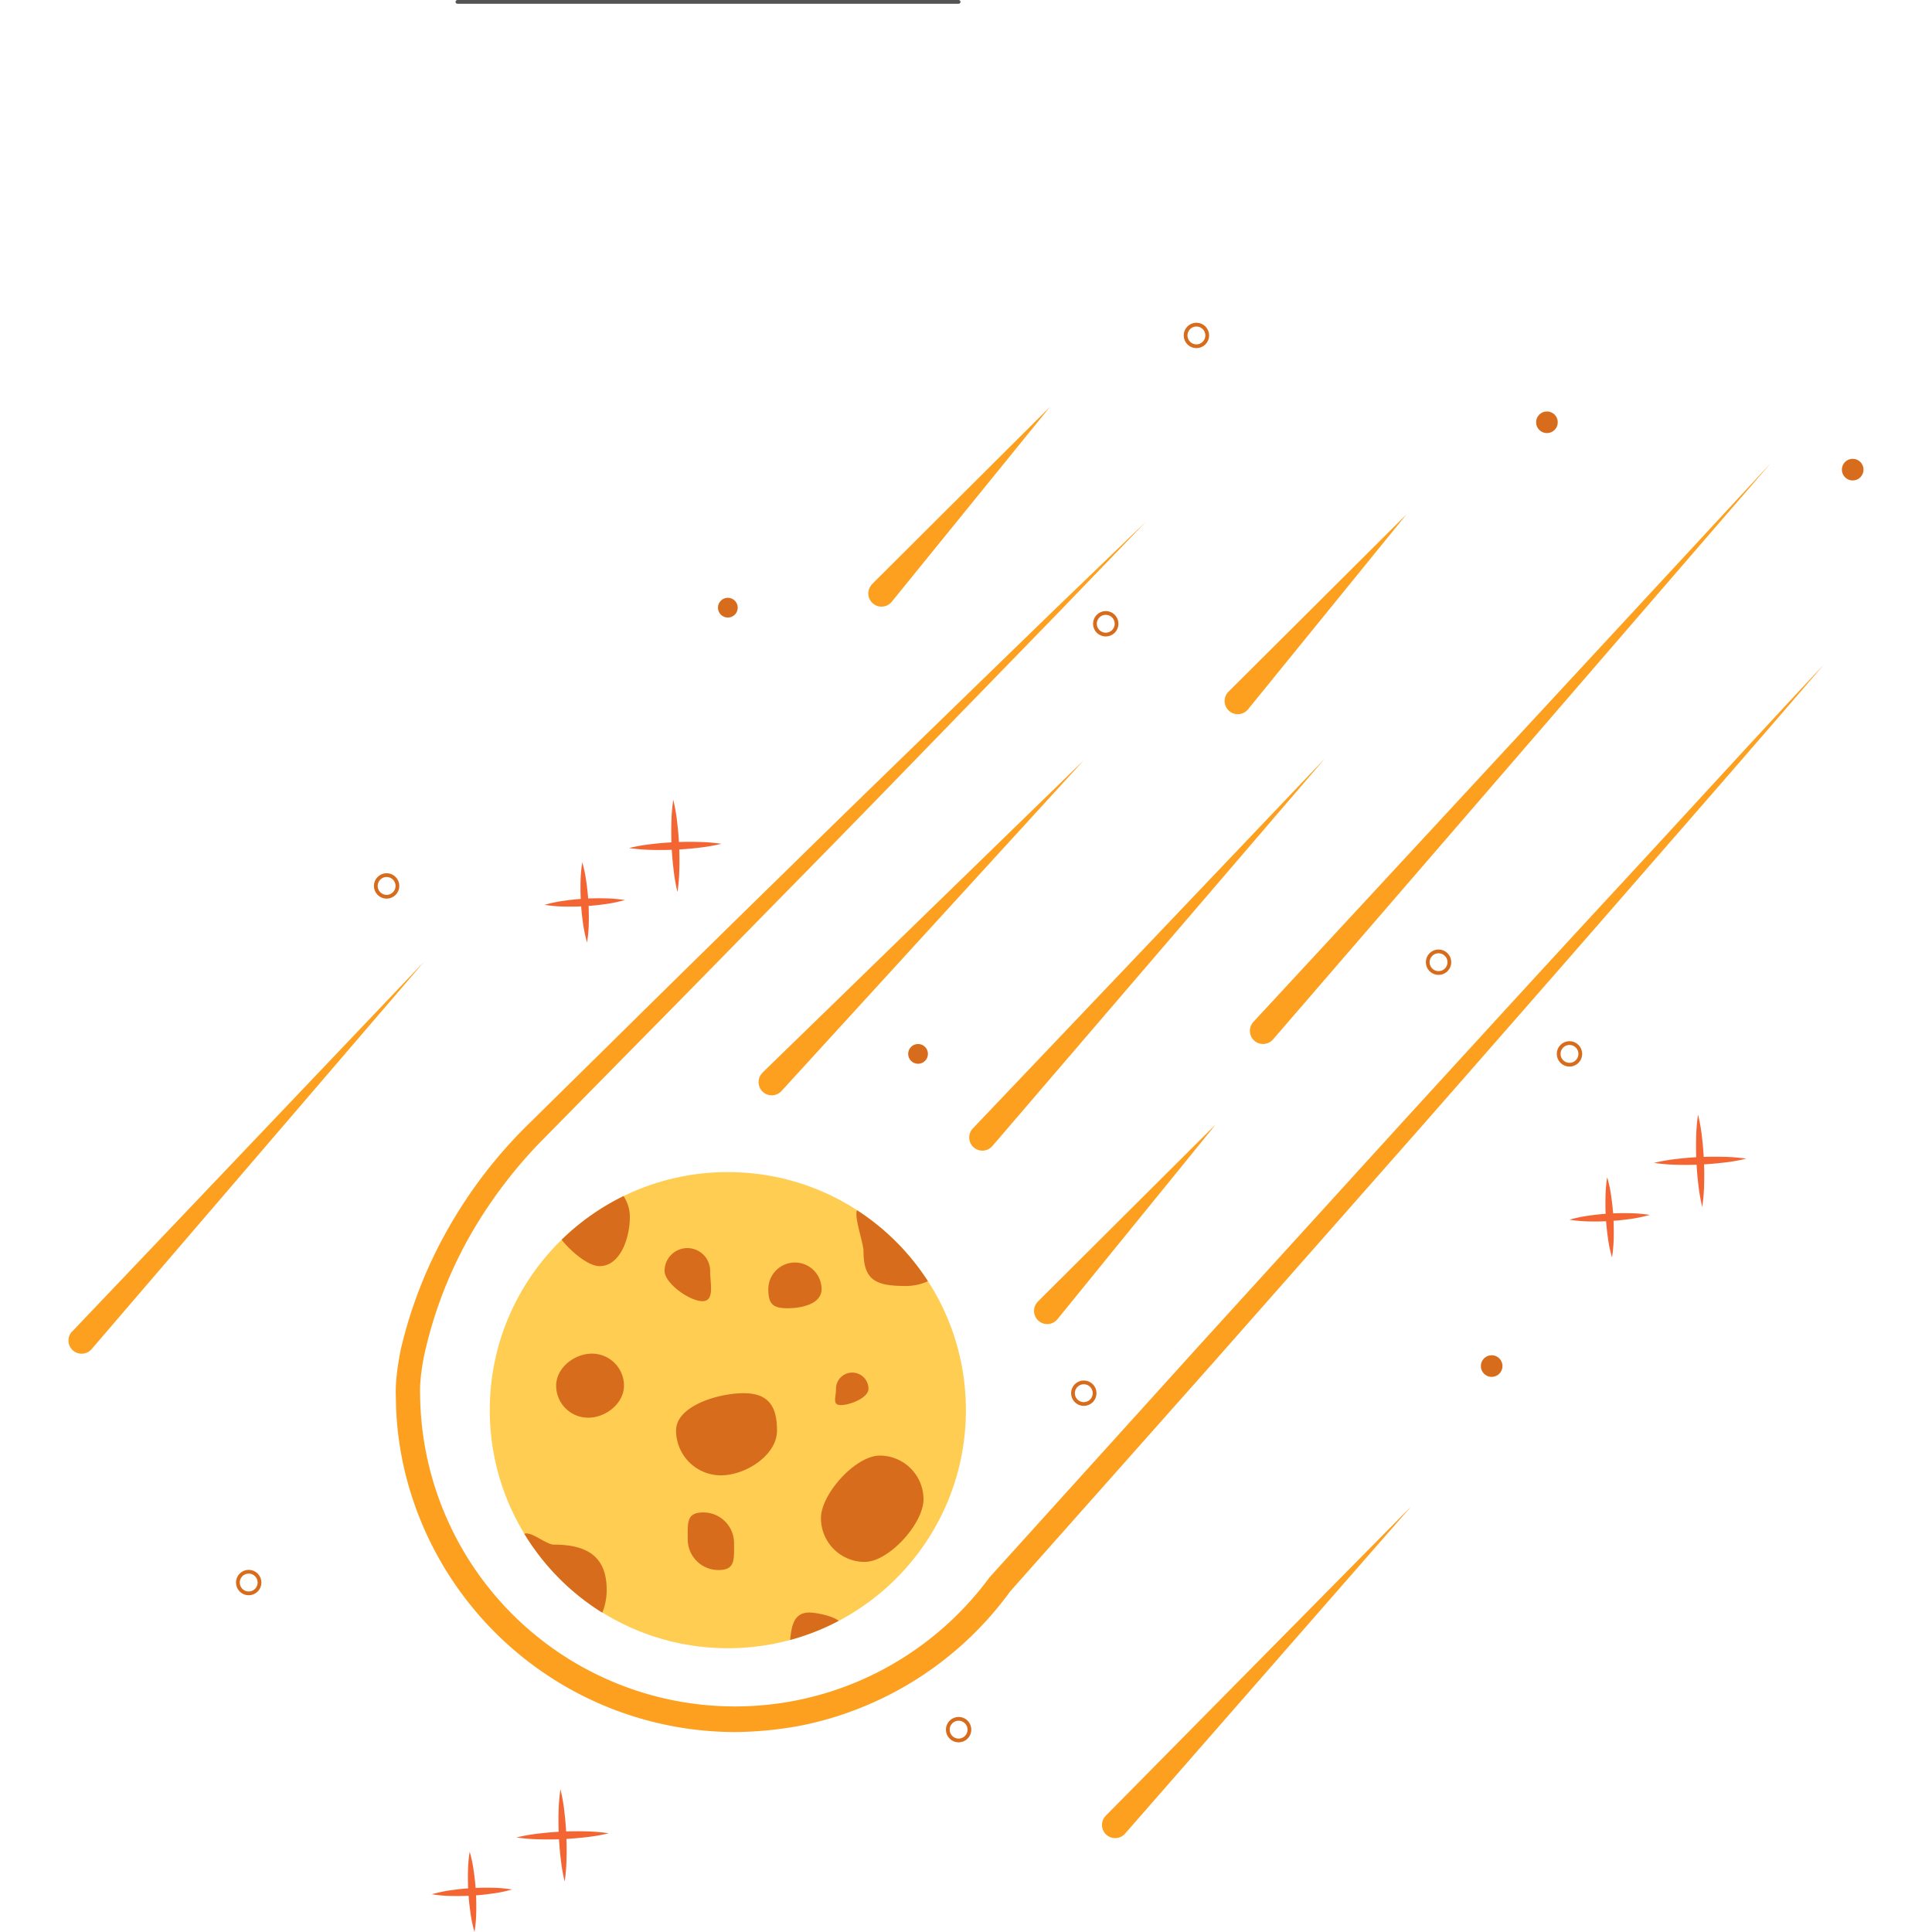<svg id="SvgjsSvg1001" width="360" height="360" xmlns="http://www.w3.org/2000/svg" version="1.1" xmlns:xlink="http://www.w3.org/1999/xlink" xmlns:svgjs="http://svgjs.com/svgjs"><defs id="SvgjsDefs1002"></defs><g id="SvgjsG1008" transform="matrix(1,0,0,1,0,0)"><svg xmlns="http://www.w3.org/2000/svg" viewBox="0 0 477.51 513.94" width="360" height="360"><g data-name="Layer 2" fill="#000000" class="color000 svgShape"><g data-name="Layer 1" fill="#000000" class="color000 svgShape"><circle cx="175.4" cy="375.12" r="63.33" fill="#ffcd52" class="colorffcd52 svgShape"></circle><path fill="#f46534" d="M173.69,224.46a47.93,47.93,0,0,1-6.11,1.06c-2,.24-4.09.41-6.13.5s-4.1.12-6.16.07a49.49,49.49,0,0,1-6.17-.5,47.47,47.47,0,0,1,6.1-1.06q3.06-.36,6.14-.5c2-.1,4.09-.11,6.15-.06A47.93,47.93,0,0,1,173.69,224.46Z" class="colorf46534 svgShape"></path><path fill="#f46534" d="M162 237.31a49.72 49.72 0 01-1.05-6.11c-.24-2-.42-4.08-.51-6.13s-.11-4.1-.06-6.15a47.81 47.81 0 01.5-6.18 47.93 47.93 0 011.06 6.11q.36 3.06.5 6.13t.06 6.15A47.81 47.81 0 01162 237.31zM136.68 229.39a36.27 36.27 0 011.09 5.29c.25 1.77.44 3.54.54 5.32s.14 3.56.1 5.35a36.29 36.29 0 01-.46 5.38 37.67 37.67 0 01-1.1-5.29c-.25-1.77-.43-3.54-.53-5.32s-.14-3.56-.1-5.35A36.29 36.29 0 01136.68 229.39z" class="colorf46534 svgShape"></path><path fill="#f46534" d="M148 239.42a38 38 0 01-5.29 1.1c-1.77.25-3.55.43-5.33.54s-3.56.14-5.35.1a36.41 36.41 0 01-5.38-.46 36.3 36.3 0 015.29-1.1c1.77-.25 3.55-.44 5.32-.54s3.57-.13 5.36-.09A37.79 37.79 0 01148 239.42zM446.33 308.22a47.78 47.78 0 01-6.1 1.06q-3.06.36-6.14.51t-6.15.06a49.8 49.8 0 01-6.18-.5 47.93 47.93 0 016.11-1.06c2-.24 4.09-.41 6.13-.5s4.1-.11 6.16-.06A49.47 49.47 0 01446.33 308.22z" class="colorf46534 svgShape"></path><path fill="#f46534" d="M434.61 321.07a47.62 47.62 0 01-1.06-6.11q-.36-3.06-.5-6.13c-.1-2-.11-4.1-.06-6.15a46.23 46.23 0 01.5-6.18 47.93 47.93 0 011.06 6.11q.36 3.06.5 6.13t.06 6.15A49.49 49.49 0 01434.61 321.07zM409.32 313.15a36.3 36.3 0 011.1 5.29c.25 1.77.44 3.54.54 5.32s.14 3.56.1 5.35a36.54 36.54 0 01-.46 5.39 36.58 36.58 0 01-1.1-5.29c-.25-1.78-.43-3.55-.54-5.33s-.13-3.56-.09-5.35A37.67 37.67 0 01409.32 313.15z" class="colorf46534 svgShape"></path><path fill="#f46534" d="M420.64 323.18a36.58 36.58 0 01-5.29 1.1c-1.77.25-3.55.43-5.33.54s-3.56.14-5.35.1a36.29 36.29 0 01-5.38-.46 36.3 36.3 0 015.29-1.1c1.77-.25 3.54-.44 5.32-.54s3.57-.13 5.35-.09A37.93 37.93 0 01420.64 323.18zM143.74 487.67a47.93 47.93 0 01-6.11 1.06q-3.06.36-6.13.5c-2.05.1-4.1.11-6.15.06a47.81 47.81 0 01-6.18-.5 47.93 47.93 0 016.11-1.06q3.06-.36 6.13-.5t6.15-.06A49.65 49.65 0 01143.74 487.67z" class="colorf46534 svgShape"></path><path fill="#f46534" d="M132 500.51a47.47 47.47 0 01-1.06-6.1c-.24-2-.41-4.09-.5-6.13s-.12-4.1-.07-6.16a49.49 49.49 0 01.5-6.17 47.47 47.47 0 011.06 6.1c.24 2 .42 4.09.5 6.13s.12 4.1.06 6.16A47.63 47.63 0 01132 500.51zM106.73 492.59a37.67 37.67 0 011.1 5.29c.25 1.77.43 3.55.54 5.32s.14 3.57.1 5.36a36.41 36.41 0 01-.46 5.38 35 35 0 01-1.1-5.29c-.25-1.77-.44-3.55-.54-5.33s-.14-3.56-.1-5.35A36.41 36.41 0 01106.73 492.59z" class="colorf46534 svgShape"></path><path fill="#f46534" d="M118,502.63a36.27,36.27,0,0,1-5.29,1.09c-1.77.25-3.54.44-5.32.54s-3.56.14-5.35.1a36.54,36.54,0,0,1-5.39-.46,38,38,0,0,1,5.29-1.1c1.78-.25,3.55-.43,5.33-.53s3.56-.14,5.35-.1A36.29,36.29,0,0,1,118,502.63Z" class="colorf46534 svgShape"></path><path fill="#d86c1d" d="M147.77 368.61c0 4.7-4.81 8.52-9.52 8.52a8.52 8.52 0 01-8.52-8.52c0-4.71 4.81-8.52 9.52-8.52A8.51 8.51 0 01147.77 368.61zM170.69 338.07c0 3.34 1.29 8.06-2.06 8.06s-10.06-4.72-10.06-8.06a6.06 6.06 0 1112.12 0zM200.33 342.93c0 3.91-5.17 5.08-9.08 5.08s-5.08-1.17-5.08-5.08a7.08 7.08 0 0114.16 0zM188.48 380.53c0 6.59-8.34 11.93-14.92 11.93a11.93 11.93 0 01-11.93-11.93c0-6.58 11.34-9.92 17.93-9.92S188.48 374 188.48 380.53zM141.25 336.81c5.57 0 8.08-7.52 8.08-13.08a10 10 0 00-1.67-5.55 63.54 63.54 0 00-16.46 11.6C133 332.22 138 336.81 141.25 336.81zM177.05 410.49c0 4.5.35 7.16-4.16 7.16a8.16 8.16 0 01-8.16-8.16c0-4.51-.35-7.16 4.16-7.16A8.16 8.16 0 01177.05 410.49zM227.45 398.85c0 6.43-9.21 16.64-15.64 16.64a11.64 11.64 0 01-11.64-11.64c0-6.43 9.21-16.64 15.64-16.64A11.64 11.64 0 01227.45 398.85zM212.81 369.45c0 2.38-4.93 4.32-7.32 4.32s-1.32-1.94-1.32-4.32a4.32 4.32 0 118.64 0zM228.62 340.82a63.46 63.46 0 00-18.86-18.88c-.81 1.79 1.73 8.77 1.73 10.87 0 7.88 3.39 9.28 11.28 9.28A14.09 14.09 0 00228.62 340.82zM129.13 410.89c-2.07 0-6-3.6-7.87-2.88A63.72 63.72 0 00142 429a15.9 15.9 0 001.17-6C143.21 414.09 138 410.89 129.13 410.89zM204.89 431.17c-1.38-1.22-5.82-2.21-7.8-2.21-4.05 0-4.74 3.34-5.12 7.29A62.9 62.9 0 00204.89 431.17z" class="colord86c1d svgShape"></path><path fill="#fda01f" d="M467,176.73c-17.82,20.78-35.83,41.38-53.78,62s-36,41.21-54.05,61.79l-54.3,61.57-54.5,61.4-1.28-5.34h0a3.31,3.31,0,0,1,1.92,4.29,3.08,3.08,0,0,1-.42.78,90.85,90.85,0,0,1-56.38,35.93,99.29,99.29,0,0,1-17,1.6,90.49,90.49,0,0,1-87.57-68.66,88.57,88.57,0,0,1-2.46-16.9c-.07-1.42-.07-2.85-.11-4.27a38.79,38.79,0,0,1,.18-4.43A65.87,65.87,0,0,1,88.63,358a120.51,120.51,0,0,1,12.47-31.36,125.36,125.36,0,0,1,20.39-26.74L145,276.74Q168.44,253.6,192,230.58c15.67-15.4,31.47-30.67,47.23-46l23.64-22.95,23.75-22.85-22.86,23.73-23,23.65c-15.32,15.75-30.59,31.54-46,47.21s-30.74,31.4-46.17,47l-23.1,23.47a124.36,124.36,0,0,0-19.16,25.73A114.35,114.35,0,0,0,94.88,359.4a58,58,0,0,0-1.23,7.71,32,32,0,0,0-.11,3.8c0,1.32.06,2.64.13,4a83.77,83.77,0,0,0,128.5,66,84.75,84.75,0,0,0,23-21.52l1.5,5.08h0a3.33,3.33,0,0,1-1.89-4.31,3.64,3.64,0,0,1,.63-1l55.06-60.89,55.26-60.72c18.48-20.18,36.91-40.4,55.51-60.48S448.27,196.71,467,176.73Z" class="colorfda01f svgShape"></path><path fill="#fda01f" d="M184.65 285.31l85.44-83.08-80.42 88a3.5 3.5 0 11-5.17-4.73zM240.61 300.14l93.61-98.37L245.8 304.83a3.5 3.5 0 11-5.31-4.56zM1 354.19l93.61-98.37L6.16 358.88a3.5 3.5 0 01-5.32-4.56zM308.58 184l47.35-47.17-42.15 51.86a3.5 3.5 0 11-5.44-4.42A2.1 2.1 0 01308.58 184zM257.88 346.23l47.35-47.17-42.15 51.87a3.5 3.5 0 01-5.44-4.42A3.22 3.22 0 01257.88 346.23zM213.76 155.39l47.34-47.17L219 160.08a3.5 3.5 0 11-5.44-4.42A3.2 3.2 0 01213.76 155.39zM275.94 483l81.29-82.33-76.16 87.1a3.5 3.5 0 11-5.27-4.61zM315.26 271.78L452.91 123.11 320.48 276.44a3.5 3.5 0 11-5.3-4.57A.34.34 0 01315.26 271.78z" class="colorfda01f svgShape"></path><circle cx="275.93" cy="165.93" r="2.88" fill="none" stroke="#d86c1d" stroke-linecap="round" stroke-linejoin="round" class="colorStroked86c1d svgStroke"></circle><circle cx="84.63" cy="235.67" r="2.88" fill="none" stroke="#d86c1d" stroke-linecap="round" stroke-linejoin="round" class="colorStroked86c1d svgStroke"></circle><circle cx="226" cy="280.35" r="2.63" fill="#d86c1d" class="colord86c1d svgShape"></circle><circle cx="175.4" cy="161.65" r="2.63" fill="#d86c1d" class="colord86c1d svgShape"></circle><circle cx="474.63" cy="124.93" r="2.88" fill="#d86c1d" class="colord86c1d svgShape"></circle><circle cx="378.59" cy="363.39" r="2.88" fill="#d86c1d" class="colord86c1d svgShape"></circle><circle cx="364.46" cy="255.96" r="2.88" fill="none" stroke="#d86c1d" stroke-linecap="round" stroke-linejoin="round" class="colorStroked86c1d svgStroke"></circle><circle cx="236.79" cy="460.11" r="2.88" fill="none" stroke="#d86c1d" stroke-linecap="round" stroke-linejoin="round" class="colorStroked86c1d svgStroke"></circle><circle cx="399.29" cy="280.35" r="2.88" fill="none" stroke="#d86c1d" stroke-linecap="round" stroke-linejoin="round" class="colorStroked86c1d svgStroke"></circle><circle cx="47.94" cy="420.98" r="2.88" fill="none" stroke="#d86c1d" stroke-linecap="round" stroke-linejoin="round" class="colorStroked86c1d svgStroke"></circle><circle cx="270.09" cy="370.61" r="2.88" fill="none" stroke="#d86c1d" stroke-linecap="round" stroke-linejoin="round" class="colorStroked86c1d svgStroke"></circle><circle cx="393.29" cy="112.33" r="2.88" fill="#d86c1d" class="colord86c1d svgShape"></circle><circle cx="300.05" cy="89.23" r="2.88" fill="none" stroke="#d86c1d" stroke-linecap="round" stroke-linejoin="round" class="colorStroked86c1d svgStroke"></circle><line x1="103.47" x2="236.79" y1=".5" y2=".5" fill="none" stroke="#545454" stroke-linecap="round" stroke-linejoin="round" class="colorStroke545454 svgStroke"></line></g></g></svg></g></svg>